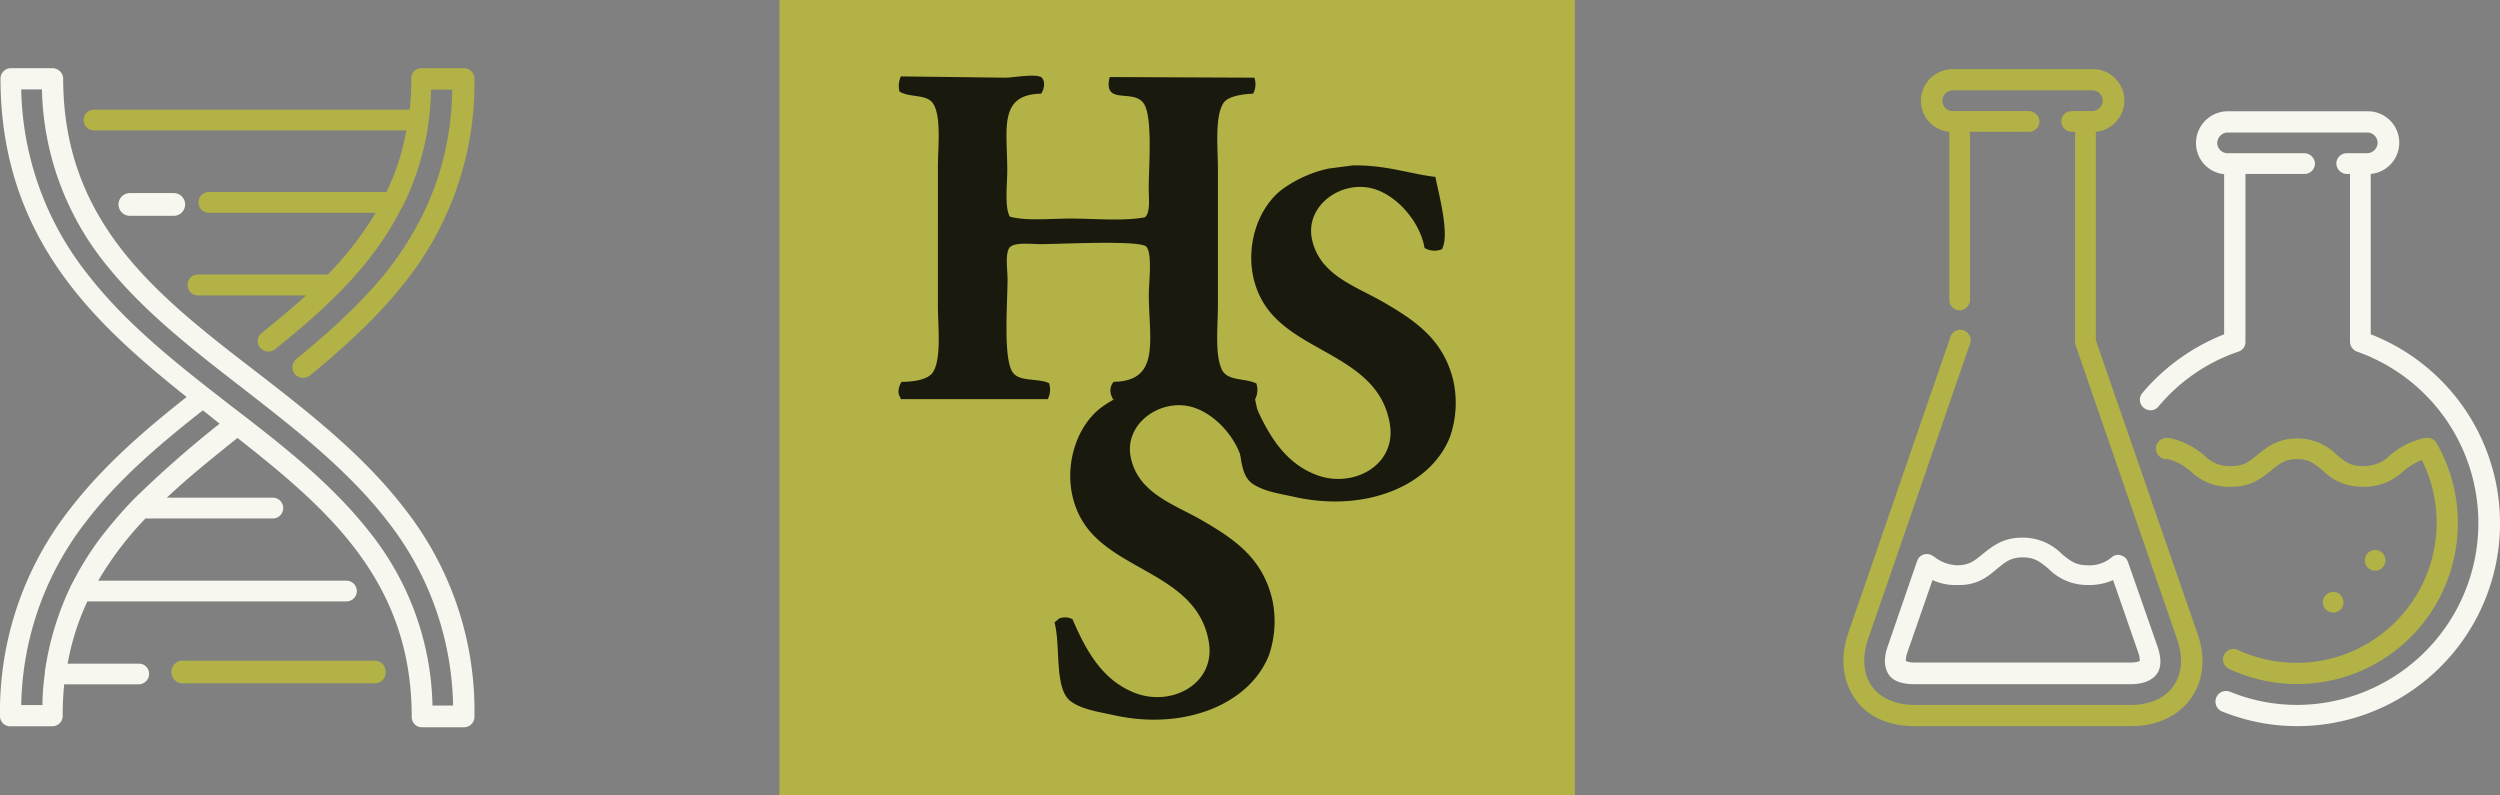 <svg xmlns="http://www.w3.org/2000/svg" viewBox="0 0 550 175"><rect x="0" y="0" width="550" height="175" fill="#808080" stroke="none"/><title>logo-bright</title><rect x="171.47" width="175" height="175" fill="#b2b247"/><path d="M198.2,16.81l23,.28c1.8,0,6.87-1,8,0,.89,1,.44,2.63-.14,3.52-9.47.15-7.46,7.83-7.46,16.91,0,3.07-.63,8,.56,10.14,3.57,1,9.1.42,13.38.42,5.25,0,11.6.63,16.34-.28,1.25-1.07.84-4.06.84-6.34,0-5,.93-15.76-1.12-18.73-2.29-3.31-9,.6-7.47-5.78l31.83.14a4.37,4.37,0,0,1-.28,3.52c-2.29.08-5.47.55-6.48,2-2,2.9-1.26,10-1.26,14.64v30c0,4.49-.7,10.65.84,14,1.24,2.65,4.94,1.86,7.61,3.1a4.5,4.5,0,0,1-.28,3.52c-10.13,0-21.15,0-31.27,0l-.14-.42A3,3,0,0,1,245,84c10.44-.16,7.74-9.34,7.74-19.3,0-2.56.88-9.42-.7-10.56-2.33-1.31-18.87-.43-23.1-.43-2.3,0-6.21-.55-7,1s-.28,4.77-.28,6.76c0,5.31-1,17.29,1.12,20.42,1.51,2.19,5.45,1.24,8,2.4a4.45,4.45,0,0,1-.28,3.52H198.2l-.15-.42c-.74-1-.26-2.53.29-3.38,2.69,0,6-.49,7-2.26,1.81-3.1,1-10,1-14.51V36.81c0-4.32.74-10.53-.84-13.66-1.34-2.66-5.08-1.5-7.61-3A5.07,5.07,0,0,1,198.2,16.81Z" fill="#19190d" fill-rule="evenodd"/><path d="M297.64,36.39c7.44-.1,12.31,1.84,18.16,2.53.51,3,3.28,12.7,1.41,15.92a4.37,4.37,0,0,1-3.8-.28c-1-5.7-5.9-11.41-11.13-13-7.12-2.11-15.16,3.64-13.66,11,1.64,8,9.6,10.35,15.78,13.94,7.08,4.12,13.19,8.24,15.35,17.33A22.9,22.9,0,0,1,319,96.11c-4.24,10.78-18.52,16.67-34.08,13.24-3.4-.75-7.17-1.27-9.58-3.1-3.63-2.76-2.13-12-3.52-17.32l1-.85a3.56,3.56,0,0,1,2.95.14c3,7,6.58,13.42,13.67,16.2,8.12,3.19,17.84-2,16.33-11.13-2.47-15-20.72-15.49-27.6-26.34-5.37-8.45-2.79-20.1,3.8-25.21a27.42,27.42,0,0,1,10.28-4.65Z" fill="#19190d" fill-rule="evenodd"/><path d="M257.77,84.42c7.45-.1,12.32,1.84,18.17,2.53.51,3,3.28,12.7,1.41,15.92a4.37,4.37,0,0,1-3.8-.28c-.95-5.7-5.9-11.41-11.13-13-7.12-2.11-15.16,3.64-13.66,11,1.64,8,9.6,10.35,15.78,13.94,7.08,4.12,13.19,8.24,15.35,17.33a22.9,22.9,0,0,1-.71,12.25c-4.24,10.78-18.52,16.67-34.08,13.24-3.4-.75-7.17-1.27-9.58-3.1-3.63-2.76-2.13-12-3.52-17.32l1-.85a3.56,3.56,0,0,1,2.95.14c3,7,6.58,13.42,13.67,16.2,8.12,3.19,17.84-2,16.33-11.13-2.47-14.95-20.72-15.49-27.6-26.34-5.37-8.45-2.79-20.1,3.8-25.21a27.42,27.42,0,0,1,10.28-4.65Z" fill="#19190d" fill-rule="evenodd"/><path d="M521.56,73.55V38.27a6.91,6.91,0,0,0-.76-13.79H490.07a7,7,0,0,0-6.95,7,6.86,6.86,0,0,0,6.19,6.84V73.55a45.23,45.23,0,0,0-18,12.92,2.28,2.28,0,0,0,.33,3.26,2.6,2.6,0,0,0,1.52.54,2.26,2.26,0,0,0,1.73-.87,39.43,39.43,0,0,1,17.59-12.05A2.22,2.22,0,0,0,494,75.18V38.27h13A2.3,2.3,0,0,0,509.29,36,2.37,2.37,0,0,0,507,33.71H490.07a2.3,2.3,0,0,1-2.28-2.28,2.37,2.37,0,0,1,2.28-2.28H520.8a2.29,2.29,0,0,1,2.28,2.28,2.37,2.37,0,0,1-2.28,2.28h-4.56A2.28,2.28,0,0,0,514,36a2.37,2.37,0,0,0,2.28,2.28H517V75.18a2.37,2.37,0,0,0,1.52,2.17,40,40,0,0,1-13,77.73,39.05,39.05,0,0,1-15-2.93,2.34,2.34,0,0,0-1.74,4.34,43.91,43.91,0,0,0,16.72,3.26,44.62,44.62,0,0,0,16.07-86.2Z" fill="#f7f7ef"/><circle cx="522.53" cy="123.27" r="2.28" fill="#b2b247"/><circle cx="513.3" cy="132.5" r="2.28" fill="#b2b247"/><path d="M492.35,143a2.28,2.28,0,1,0-2,4.13,35.33,35.33,0,0,0,50.37-32A34.9,34.9,0,0,0,536,97.43a2.17,2.17,0,0,0-2.27-1.08l-.87.11a.4.4,0,0,0-.33.11,17.64,17.64,0,0,0-6.84,3.69,8,8,0,0,1-6,2.28c-2.71,0-3.91-1.09-5.65-2.5a12,12,0,0,0-8.68-3.58c-4.45,0-6.73,2.06-8.69,3.58-1.73,1.41-2.93,2.5-5.64,2.5a7.59,7.59,0,0,1-6-2.28,17.64,17.64,0,0,0-6.84-3.69.4.4,0,0,1-.33-.11l-.87-.11a2.28,2.28,0,0,0-2.28,1.08s0,.11-.1.11a2.32,2.32,0,0,0,.86,3.15A2.41,2.41,0,0,0,477,101h0a13.14,13.14,0,0,1,5.11,2.82,11.93,11.93,0,0,0,8.9,3.26c4.45,0,6.73-2.07,8.68-3.59,1.74-1.41,2.94-2.49,5.65-2.49s3.91,1.08,5.64,2.49a12,12,0,0,0,8.69,3.59,12.33,12.33,0,0,0,8.9-3.26,14.13,14.13,0,0,1,4.24-2.61,30.84,30.84,0,0,1-27.47,44.62,31.55,31.55,0,0,1-13-2.82Z" fill="#b2b247"/><path d="M461.08,74.85V29a6.91,6.91,0,0,0-.76-13.79H429.6a7,7,0,0,0-7,7A6.86,6.86,0,0,0,428.84,29V66a2.3,2.3,0,0,0,2.28,2.28A2.37,2.37,0,0,0,433.4,66V29h13a2.3,2.3,0,0,0,2.28-2.28,2.37,2.37,0,0,0-2.28-2.28H429.6a2.3,2.3,0,0,1-2.28-2.28,2.37,2.37,0,0,1,2.28-2.28h30.72a2.28,2.28,0,0,1,2.28,2.28,2.37,2.37,0,0,1-2.28,2.28h-4.56a2.29,2.29,0,0,0-2.28,2.28A2.37,2.37,0,0,0,455.76,29h.76V75.18a1.85,1.85,0,0,0,.11.76L479,140.75c1.3,3.91,1.08,7.49-.87,10.21s-5.21,4.12-9.34,4.12H421.13c-4.12,0-7.49-1.52-9.33-4.12s-2.18-6.3-.87-10.21l22.36-64.81A2.3,2.3,0,1,0,429,74.42l-22.37,64.81c-1.84,5.32-1.3,10.42,1.42,14.44s7.49,6.08,13.13,6.08h47.66c5.65,0,10.32-2.17,13.14-6.08s3.36-9,1.41-14.44Z" fill="#b2b247"/><path d="M425.37,122.4a2.39,2.39,0,0,0-2.07-.43,2.22,2.22,0,0,0-1.52,1.41l-6.51,18.89c-.87,2.5-.76,4.56.22,6.08s3,2.17,5.64,2.17h47.66c2.61,0,4.56-.76,5.65-2.17s1.08-3.58.22-6.08l-6.52-18.67a2.2,2.2,0,0,0-1.52-1.41,2,2,0,0,0-2.06.43,7.54,7.54,0,0,1-5.32,1.74c-2.72,0-3.91-1.09-5.65-2.5a12,12,0,0,0-8.68-3.58c-4.45,0-6.73,2.06-8.69,3.58-1.73,1.41-2.93,2.5-5.64,2.5a8.59,8.59,0,0,1-5.21-2Zm14,2.72c1.74-1.41,2.93-2.5,5.65-2.5s3.9,1.09,5.64,2.5a12,12,0,0,0,8.69,3.58,12.81,12.81,0,0,0,5.53-1.08l5.54,15.95a5.2,5.2,0,0,1,.33,1.85,4.51,4.51,0,0,1-1.85.33H421.13a4.41,4.41,0,0,1-1.84-.33,5.72,5.72,0,0,1,.32-1.85l5.54-15.95a12.17,12.17,0,0,0,5.54,1.08C435.14,128.81,437.42,126.75,439.37,125.12Z" fill="#f7f7ef"/><path d="M104.38,157.28a71.83,71.83,0,0,0-15.64-45.72c-9-11.62-20.86-20.86-32.37-29.76C34.54,65,13.9,49,13.9,17.28A2.37,2.37,0,0,0,11.62,15H2.39A2.3,2.3,0,0,0,.11,17.28c0,17.27,5.1,32.37,15.64,45.84,7.17,9.23,16.18,16.94,25.31,24.22-8.69,6.84-18,14.77-25.42,24.33A72.07,72.07,0,0,0,0,157.5a2.22,2.22,0,0,0,2.28,2.28h9.23a2.28,2.28,0,0,0,2.28-2.28c0-2.39.11-4.67.33-6.95h16.4a2.3,2.3,0,0,0,2.28-2.28A2.23,2.23,0,0,0,30.52,146H14.88a54.81,54.81,0,0,1,4.34-13.69h57a2.28,2.28,0,0,0,0-4.56H21.61A73.51,73.51,0,0,1,32,114.06H60.17a2.29,2.29,0,0,0,0-4.57H36.71c4.67-4.45,10-8.68,15.53-13.14,20.21,15.86,38.34,31.72,38.34,61.37A2.23,2.23,0,0,0,92.87,160h9.23a2.3,2.3,0,0,0,2.28-2.28v-.44ZM29.43,109.82l-.32.33a99.88,99.88,0,0,0-7.06,8.25,68.21,68.21,0,0,0-6.3,10.21.84.84,0,0,0-.22.43,64.51,64.51,0,0,0-5.65,18.69v.32a51.09,51.09,0,0,0-.54,7.06H4.67a67.53,67.53,0,0,1,14.55-40.73C26.5,104.93,36.06,97,44.64,90.27l3.26,2.61c.11.11.32.21.43.32a237.16,237.16,0,0,0-18.9,16.62Zm65.72,45.4a63.23,63.23,0,0,0-13.8-38.12c-8.25-10.54-19-19-30.52-27.81C39.64,80.6,28,71.59,19.33,60.4A67.4,67.4,0,0,1,4.67,19.67H9.23A63.23,63.23,0,0,0,23,57.79c8.36,10.54,19.11,18.9,30.63,27.81,11.18,8.69,22.8,17.7,31.49,28.89a67.6,67.6,0,0,1,14.56,40.73Z" fill="#f7f7ef"/><path d="M28.57,42.48a2.5,2.5,0,0,0,0,5h9.66a2.5,2.5,0,0,0,0-5Z" fill="#f7f7ef"/><path d="M20.53,28.69H89.39A50.71,50.71,0,0,1,85,42.26H45.94a2.23,2.23,0,0,0-2.28,2.28,2.29,2.29,0,0,0,2.28,2.28H82.66A76.18,76.18,0,0,1,72.12,60.4H43.55a2.23,2.23,0,0,0-2.28,2.28A2.29,2.29,0,0,0,43.55,65H67.34c-3,2.72-6.3,5.43-9.77,8.26a2.27,2.27,0,0,0-.33,3.26,2.38,2.38,0,0,0,3.26.32C70.82,68.55,81.68,59,88.3,45.85c.11-.22.22-.33.33-.55A59.74,59.74,0,0,0,94.28,27v-.33a49.51,49.51,0,0,0,.54-6.95h4.67c-.22,15-5.1,28.24-14.55,40.19C80.05,65.94,73.75,72,65.17,79a2.37,2.37,0,0,0-.33,3.26,2.32,2.32,0,0,0,1.85.87,2.63,2.63,0,0,0,1.52-.54C77,75.39,83.52,69.09,88.63,62.68a70.25,70.25,0,0,0,15.75-45.4A2.3,2.3,0,0,0,102.1,15H92.76a2.22,2.22,0,0,0-2.28,2.28,67.87,67.87,0,0,1-.33,6.84H20.53a2.29,2.29,0,0,0,0,4.57Z" fill="#b2b247"/><path d="M82.55,145.34H40a2.51,2.51,0,0,0,0,5H82.55a2.34,2.34,0,0,0,2.28-2.49A2.42,2.42,0,0,0,82.55,145.34Z" fill="#b2b247"/></svg>